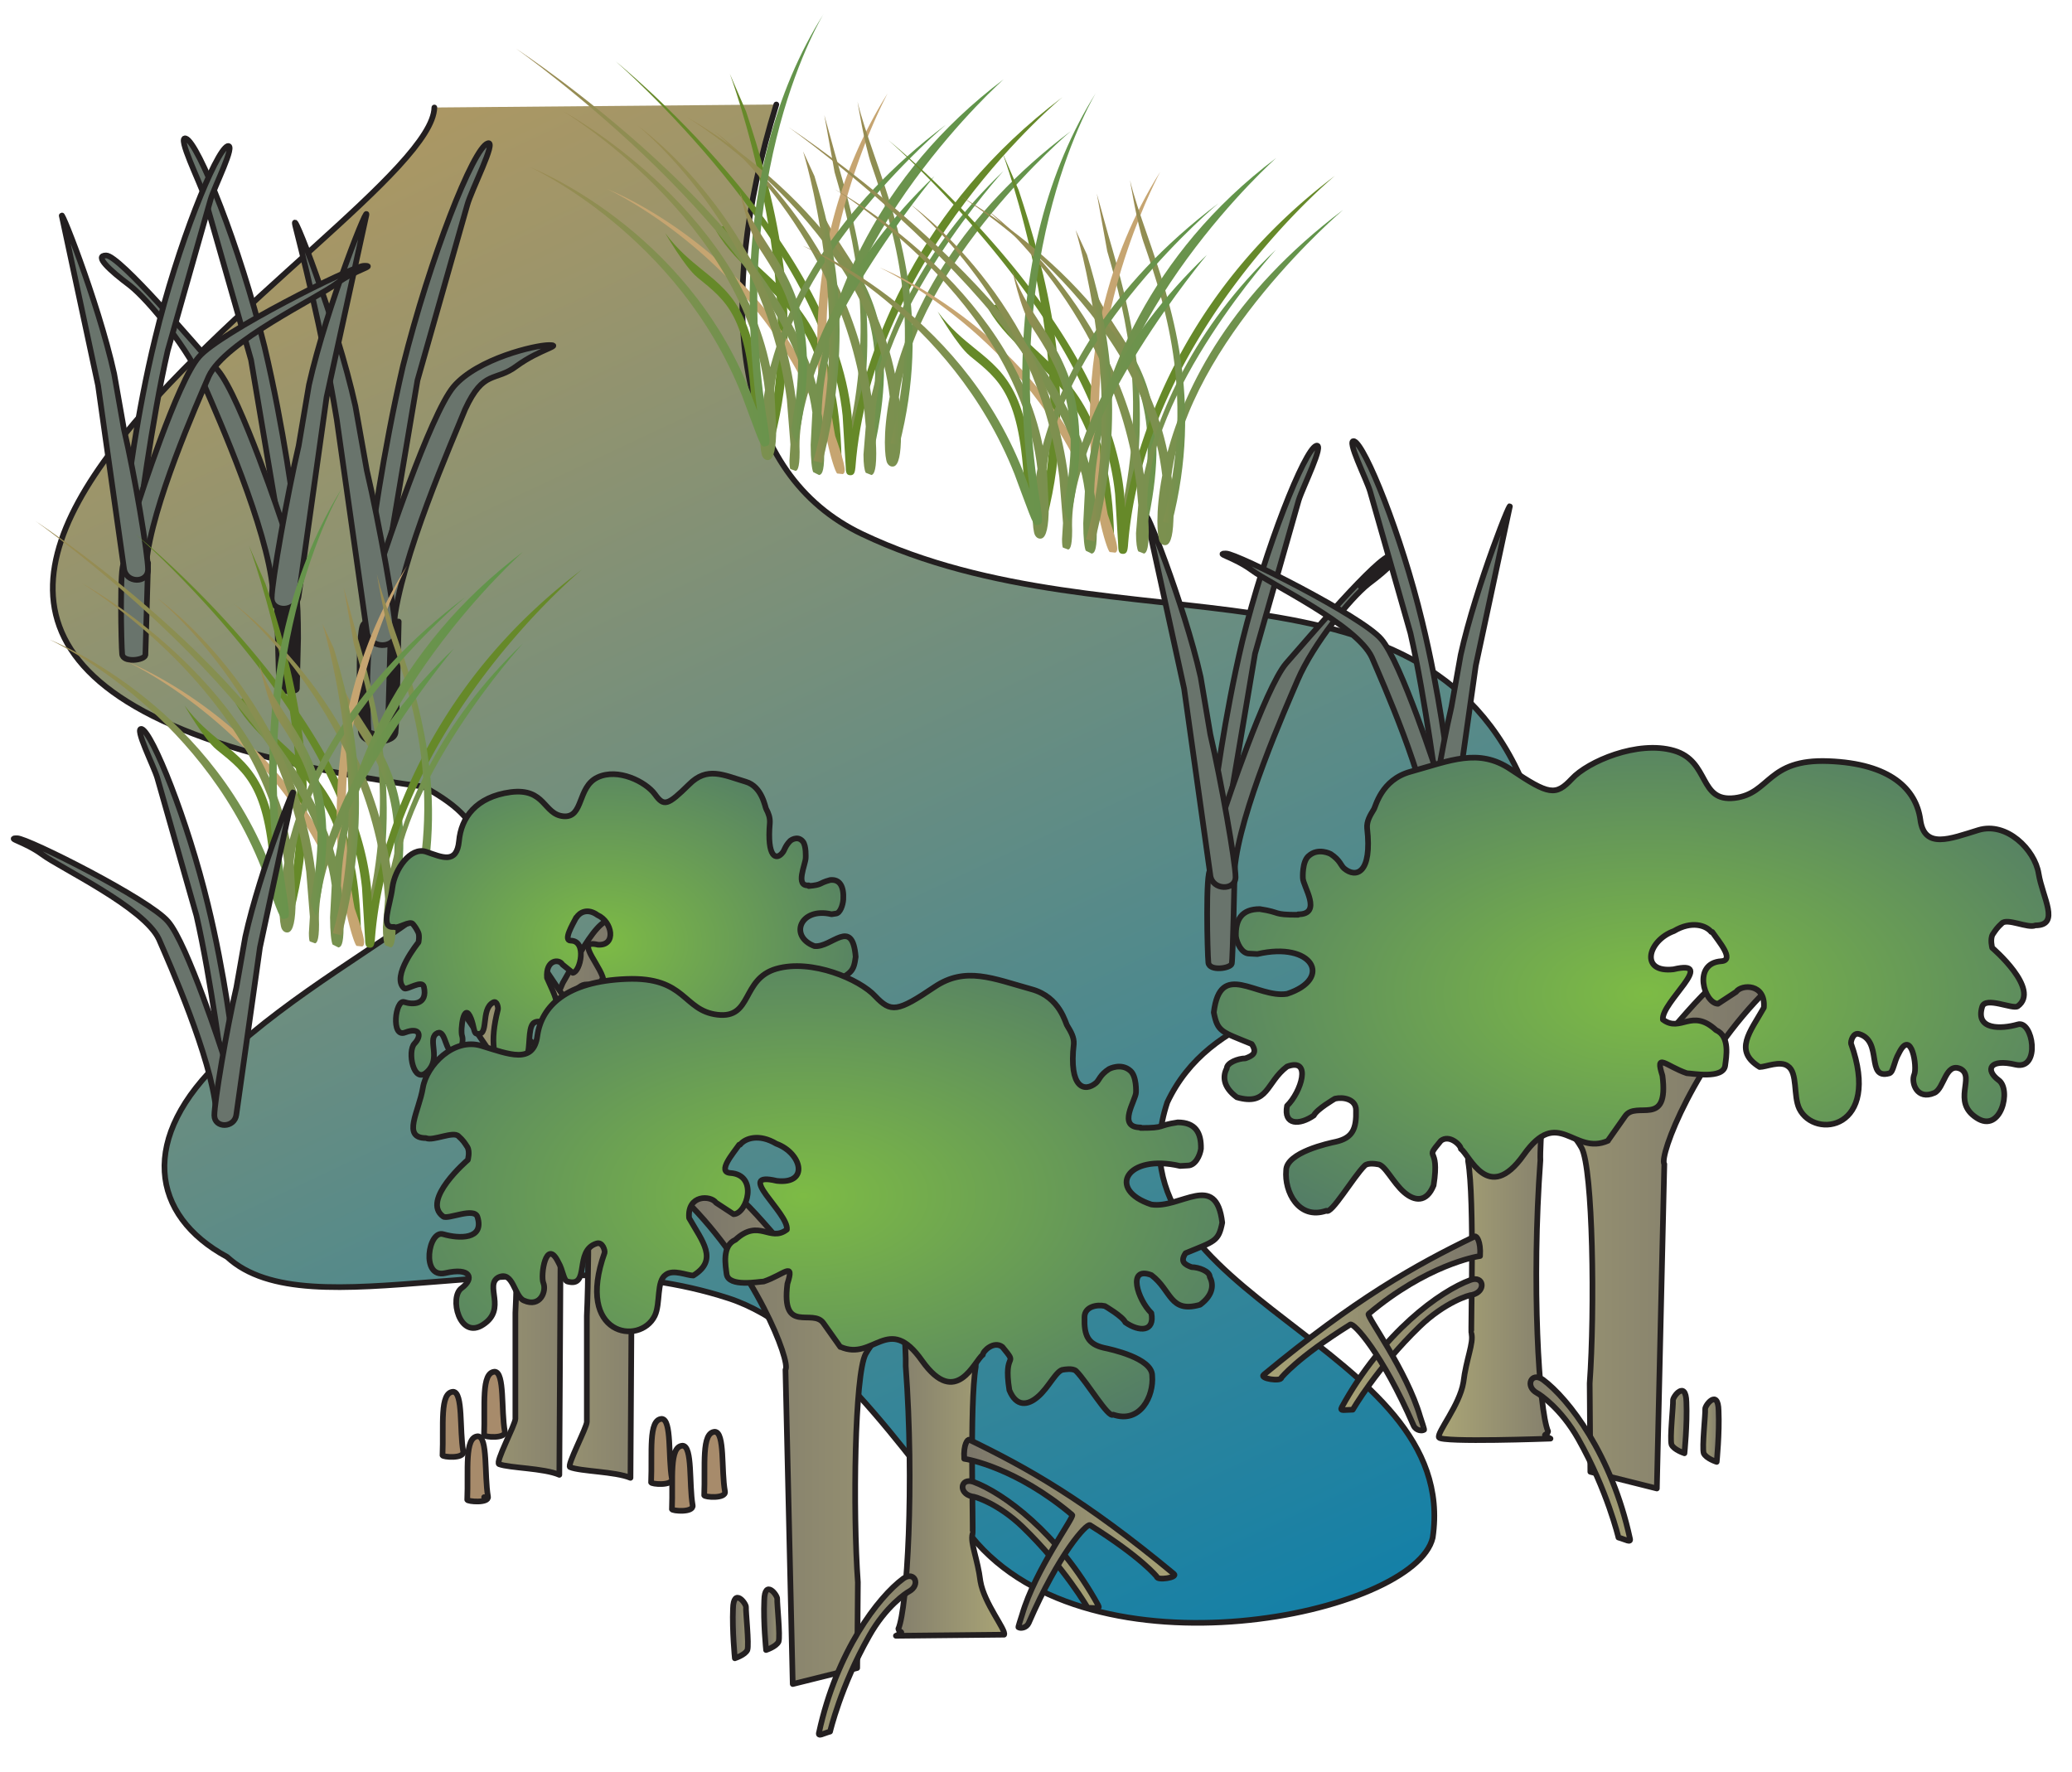 <svg xmlns="http://www.w3.org/2000/svg" xmlns:xlink="http://www.w3.org/1999/xlink" viewBox="0 0 76 65" fill="#fff" fill-rule="evenodd" stroke="#000" stroke-linecap="round" stroke-linejoin="round"><style><![CDATA[.B{fill-rule:nonzero}.C{fill:url(#L)}.D{fill:url(#J)}.E{fill:#69746c}.F{fill:#668929}.G{fill:url(#K)}.H{fill:#231f20}.I{fill:#c6a571}.J{fill:url(#M)}.K{stroke-linejoin:miter}.L{stroke-width:.208}]]></style><use xlink:href="#a" x=".5" y=".5"/><defs><linearGradient id="A" y2="-0.87%" x2="18.61%" y1="111.10%" x1="84.66%"><stop stop-color="#007db0" offset="0%"/><stop stop-color="#4e898d" offset="38.9%"/><stop stop-color="#9d956a" offset="80.7%"/><stop stop-color="#bc9a5c" offset="100%"/></linearGradient><linearGradient id="B" y2="50.00%" x2="1.65%" y1="50.00%" x1="114.99%"><stop stop-color="#7b766a" offset="0%"/><stop stop-color="#aaa576" offset="100%"/></linearGradient><linearGradient id="C" y2="50.00%" x2="-0.46%" y1="50.00%" x1="99.54%"><stop stop-color="#7b766a" offset="0%"/><stop stop-color="#aaa576" offset="100%"/></linearGradient><linearGradient id="D" y2="50.04%" x2="-18.69%" y1="50.04%" x1="103.07%"><stop stop-color="#7b766a" offset="0%"/><stop stop-color="#aaa576" offset="100%"/></linearGradient><linearGradient id="E" y2="49.99%" x2="-13.45%" y1="49.99%" x1="108.31%"><stop stop-color="#7b766a" offset="0%"/><stop stop-color="#aaa576" offset="100%"/></linearGradient><radialGradient id="F" cy="52%" cx="51%" r="75%" fx="51%" fy="52%"><stop stop-color="#7dbb45" offset="0%"/><stop stop-color="#496e6e" offset="100%"/></radialGradient><linearGradient id="G" y2="50.00%" x2="-1.05%" y1="50.00%" x1="104.09%"><stop stop-color="#7b766a" offset="0%"/><stop stop-color="#aaa576" offset="100%"/></linearGradient><linearGradient id="H" y2="60.64%" x2="122.64%" y1="38.75%" x1="-21.35%"><stop stop-color="#7b766a" offset="0%"/><stop stop-color="#aaa576" offset="100%"/></linearGradient><linearGradient id="I" y2="49.99%" x2="-2.28%" y1="49.99%" x1="100.29%"><stop stop-color="#7b766a" offset="0%"/><stop stop-color="#aaa576" offset="100%"/></linearGradient><linearGradient id="J" y2="50.00%" x2="100.00%" y1="50.00%" x1="-0.00%"><stop stop-color="#9d8b54" offset="0%"/><stop stop-color="#5d954a" offset="100%"/></linearGradient><linearGradient id="K" y2="50.02%" x2="99.90%" y1="50.02%" x1="0.03%"><stop stop-color="#9d8b54" offset="0%"/><stop stop-color="#5d954a" offset="100%"/></linearGradient><linearGradient id="L" y2="50.02%" x2="100.02%" y1="50.02%" x1="0.02%"><stop stop-color="#9d8b54" offset="0%"/><stop stop-color="#5d954a" offset="100%"/></linearGradient><linearGradient id="M" y2="50.00%" x2="99.99%" y1="50.00%" x1="-0.01%"><stop stop-color="#9d8b54" offset="0%"/><stop stop-color="#5d954a" offset="100%"/></linearGradient><linearGradient id="N" y2="49.99%" x2="100.01%" y1="49.99%" x1="-0.04%"><stop stop-color="#9d8b54" offset="0%"/><stop stop-color="#5d954a" offset="100%"/></linearGradient><linearGradient id="O" y2="49.99%" x2="100.02%" y1="49.99%" x1="0.02%"><stop stop-color="#9d8b54" offset="0%"/><stop stop-color="#5d954a" offset="100%"/></linearGradient><linearGradient id="P" y2="50.00%" x2="-3.66%" y1="50.00%" x1="96.34%"><stop stop-color="#7b766a" offset="0%"/><stop stop-color="#aaa576" offset="100%"/></linearGradient><linearGradient id="Q" y2="50.00%" x2="-4.24%" y1="50.00%" x1="95.75%"><stop stop-color="#7b766a" offset="0%"/><stop stop-color="#aaa576" offset="100%"/></linearGradient><radialGradient id="R" cy="50%" cx="47%" r="74%" fx="47%" fy="50%"><stop stop-color="#7dbb45" offset="0%"/><stop stop-color="#496e6e" offset="100%"/></radialGradient><linearGradient id="S" y2="49.99%" x2="101.26%" y1="49.99%" x1="-11.92%"><stop stop-color="#7b766a" offset="0%"/><stop stop-color="#aaa576" offset="100%"/></linearGradient><linearGradient id="T" y2="50.00%" x2="101.47%" y1="50.00%" x1="1.48%"><stop stop-color="#7b766a" offset="0%"/><stop stop-color="#aaa576" offset="100%"/></linearGradient><linearGradient id="U" y2="49.95%" x2="141.50%" y1="49.95%" x1="19.49%"><stop stop-color="#7b766a" offset="0%"/><stop stop-color="#aaa576" offset="100%"/></linearGradient><linearGradient id="V" y2="49.94%" x2="136.66%" y1="49.94%" x1="14.56%"><stop stop-color="#7b766a" offset="0%"/><stop stop-color="#aaa576" offset="100%"/></linearGradient><radialGradient id="W" cy="51%" cx="49%" r="75%" fx="49%" fy="51%"><stop stop-color="#7dbb45" offset="0%"/><stop stop-color="#496e6e" offset="100%"/></radialGradient><linearGradient id="X" y2="50.01%" x2="103.45%" y1="50.01%" x1="-1.67%"><stop stop-color="#7b766a" offset="0%"/><stop stop-color="#aaa576" offset="100%"/></linearGradient><linearGradient id="Y" y2="225.17%" x2="-18.73%" y1="-127.01%" x1="125.37%"><stop stop-color="#7b766a" offset="0%"/><stop stop-color="#aaa576" offset="100%"/></linearGradient><linearGradient id="Z" y2="50.00%" x2="103.82%" y1="50.00%" x1="1.23%"><stop stop-color="#7b766a" offset="0%"/><stop stop-color="#aaa576" offset="100%"/></linearGradient></defs><symbol id="a" overflow="visible"><g stroke="#231f20" class="B K L"><path d="M15.432 3.443c-.101 4.352-31.175 20.739-.397 24.91 5.594 3.012-2.144 5.106-7.345 9.962-3.121 2.914-2.666 5.77.139 7.287 3.02 2.786 11.121-.855 18.397 1.518 3.344 1.089 6.439 5.555 8.918 8.75 4.371 5.383 16.262 2.832 16.907.03 1.051-7.106-12.097-8.784-9.737-15.964 3.095-6.564 15.737-2.084 13.289-11.119-3.517-9.631-15.121-5.272-24.482-9.73-4.596-2.192-5.477-8.179-3.146-15.754" stroke-linecap="butt" fill="url(#A)"/><path d="M12.956 22.484c-.191 0-.117 3.492-.077 3.835.038.378.947.262.989.037.035-.191.111-3.909.111-3.909l-1.023.036z" class="E"/><path d="M13.974 22.304l-1.085.04-.057.053c-.248.279-.099 3.903-.096 3.938.024.221.23.362.552.372.256.009.675-.074.718-.327.038-.189.103-3.306.115-3.931l.003-.151-.15.009zm-.141.29l-.107 3.734c-.04.051-.348.135-.574.074-.083-.023-.128-.054-.133-.099-.023-.202-.046-1.118-.046-1.993l.073-1.686.787-.031z" class="H"/><g class="E"><path d="M13.106 19.485c0-.113.418-3.303 1.176-6.567.987-3.948 2.579-8.009 3.111-8.162.343-.116-.606 1.707-.758 2.277l-1.822 6.416-1.251 7.44-.456-1.404z"/><path d="M13.563 19.901s1.707-5.197 2.58-6.225c.874-1.023 3-1.519 3.491-1.519.533 0-.341.154-1.174.761-.798.607-1.216.114-1.899 1.594-.456 1.137-2.393 5.505-2.621 7.934-.073.607-.378-.608-.378-.608V19.9z"/><path d="M12.955 22.671l-1.102-7.779c-.533-3.266-1.367-6.491-1.519-7.1-.227-.949 1.519 3.491 2.202 6.605l.419 2.354c.455 1.935 1.063 5.352 1.063 5.961s-.986.606-1.063-.041z"/></g><path d="M10.363 21.312c.051.191.071.87.071 1.598l-.045 1.852c-.003.028-.033.051-.09.068-.202.064-.506-.013-.55-.068-.016-.121-.067-2.079-.097-3.449h.712z" class="H"/><g class="E"><path d="M10.302 18.36c0-.111-.38-3.111-1.101-6.148-.911-3.685-2.43-7.481-2.885-7.633-.343-.112.532 1.634.682 2.128l1.71 5.994 1.177 6.987.417-1.329z"/><path d="M9.884 18.776s-1.557-4.707-2.391-5.692c-.837-.95-3.608-4.215-4.099-4.215-.457 0 .111.532.872 1.102.72.57 2.164 2.352 2.77 3.758.457 1.062 2.277 5.163 2.47 7.403.075.568.379-.571.379-.571v-1.784z"/><path d="M10.454 21.359l1.025-7.289 1.442-6.605c.227-.874-1.442 3.267-2.088 6.15l-.379 2.24c-.418 1.784-.989 5.011-.989 5.581 0 .532.912.532.989-.076zm-6.408-1.172c-.163 0-.098 3.01-.066 3.306.033.326.821.229.853.032l.098-3.374-.884.034zm.13-2.59c0-.098.327-2.88 1.017-5.698.817-3.404 2.226-6.876 2.654-7.04.326-.099-.493 1.506-.624 1.964l-1.571 5.536c-.59 2.553-1.08 6.418-1.08 6.418l-.395-1.18z"/><path d="M4.571 17.956s1.439-4.485 2.228-5.368c.751-.884 5.63-3.34 6.056-3.34.459 0-.295.131-1.015.654-.687.525-4.095 2.127-4.683 3.404-.425.982-2.095 4.751-2.29 6.845-.034.493-.295-.524-.295-.524v-1.671z"/><path d="M4.046 20.347l-.949-6.712-1.31-6.123c-.231-.819 1.31 3.012 1.9 5.696l.359 2.033c.394 1.668.884 4.616.884 5.142 0 .521-.819.521-.884-.036zm39.849 11.076c-.181 0-.109 3.063-.073 3.387s.82.212.859.035.105-3.422.105-3.422h-.891zm.145-2.638c0-.107.352-2.922 1.029-5.772.856-3.456 2.283-7.02 2.709-7.164.321-.104-.498 1.533-.642 1.997l-1.602 5.63-1.107 6.554-.389-1.244z"/><path d="M44.427 29.176s1.462-4.417 2.247-5.344c.783-.891 3.383-3.955 3.848-3.955.427 0-.109.499-.82 1.033-.678.535-2.033 2.21-2.601 3.527-.427.999-2.138 4.848-2.316 6.949-.07.532-.358-.535-.358-.535v-1.675z"/></g><path d="M50.469 20.052c-.081.105-.283.319-.852.745-.059.046-.148.145-.217.21.483-.506.888-.883 1.069-.955z" class="H"/><path d="M43.894 31.603l-.961-6.843-1.355-6.201c-.216-.82 1.355 3.066 1.961 5.774l.355 2.101c.391 1.677.926 4.704.926 5.239 0 .495-.856.495-.927-.07zm8.844-1.536c.155 0 .092 2.829.061 3.105-.03.308-.767.216-.799.03l-.09-3.166.828.031z" class="E"/><path d="M51.769 30.04l.089 3.162c.04.248.396.318.612.313.277-.01.451-.132.47-.326.004-.026.134-2.967-.085-3.208l-.038-.046-.074-.009-.98-.038.005.153zm.364 3.093l-.075-2.949.584.023c.04.175.054.722.054 1.314l-.038 1.635c-.002.028-.039.045-.069.054-.167.055-.419-.011-.457-.054.002 0 .002-.009.002-.023z" class="H"/><g class="E"><path d="M52.617 27.639c0-.09-.309-2.704-.954-5.348-.768-3.197-2.093-6.455-2.492-6.608-.307-.094.46 1.412.584 1.843l1.479 5.195c.55 2.399 1.012 6.027 1.012 6.027l.37-1.109z"/><path d="M52.247 27.977s-1.352-4.21-2.089-5.041c-.707-.829-5.287-3.134-5.685-3.134-.434 0 .273.121.948.616.645.489 3.843 1.996 4.399 3.194.396.922 1.965 4.459 2.152 6.424.028.462.275-.491.275-.491v-1.569z"/><path d="M52.738 30.219l.892-6.301 1.23-5.747c.218-.769-1.23 2.829-1.783 5.351l-.339 1.905c-.368 1.566-.827 4.334-.827 4.825s.767.491.828-.033z"/></g><path d="M56.282 51.996c-.018.176-.296.079.089.271 0 0-3.987.148-4.091-.042-.086-.176.756-1.176.896-2.019.103-.861.384-1.441.296-1.793-.033-.051.124-4.896-.122-6.32l-.141-8.075s.652-1.247 2.424-.616c1.105.388.316 7.478.367 8.658-.332 4.513-.052 9.163.281 9.937z" fill="url(#B)"/><path d="M60.273 54.096l-2.44-.611-.024-3.246c.192-2.671.122-7.868-.298-8.64-.897-1.597-4.707-4.123-5.583-6.514.245-.598.824-.649 1.157-.419.879.631 5.074 5.371 6.234 5.264.299-.189.388-1.087 1.299-2.438 1.354-1.529 2.843-3.53 3.739-1.738-2.668 2.615-4.02 6.162-3.811 6.444l-.274 11.897z" fill="url(#C)"/><path d="M61.285 52.805s.107-1.054.072-1.877c-.02-.827-.51-.194-.493-.055s-.123 1.405-.052 1.615c.087.192.473.316.473.316z" fill="url(#D)"/><path d="M62.468 53.121s.106-1.052.069-1.879c-.016-.823-.51-.192-.492-.052s-.122 1.406-.053 1.615c.087.193.474.316.474.316z" fill="url(#E)"/><path d="M58.477 41.339l.631-.897c.404-.594 1.618.458 1.369-1.489-.28-.878.125-.351.897-.087.174 0 1.338.227 1.404-.283.036-.298.192-1.068-.336-1.3-.894-.823-1.297.107-1.948-.386-.069-.633 2.02-2.228.388-1.843-1.246.141-.95-1.053.017-1.404.649-.388 1.178-.209 1.37.034h.035c.227.334.842 1.036.333 1.072-1.071.07-.631 1.545-.123 1.562l.667-.437c.192-.282 1.089-.317 1.016.58-.507.896-1.121 1.581-.155 2.176.228 0 .756-.245 1.036-.033.368.244.192 1.087.42 1.562.563 1.141 3.022.753 1.897-2.388-.016-.069.068-.42.298-.351.878.262.231 1.687 1.108 1.441.156-.054.156-.405.35-.74.455-.929.685.51.561.79-.123.3.106.948.739.668.366-.158.404-1.14.966-.877.541.298-.336 1.194.579 1.79.895.599 1.3-1.052.806-1.385-.491-.371-.332-.794.633-.563.93.208.631-1.652.072-1.475-.601.173-1.566.209-1.301-.651.122-.386 1.121.106 1.301-.016.858-.615-.934-2.144-.934-2.144s-.085-.315.017-.491c.107-.157.159-.246.335-.405.191-.209.965.195 1.229.073.931 0 .263-1.019.122-1.899s-1.177-1.913-2.211-1.596-1.986.718-2.129-.388c-.156-1.107-1.085-2.053-3.368-2.141-2.265-.089-2.124 1.191-3.443 1.352-1.332.158-.895-1.352-2.228-1.738s-3.158.403-3.741 1.034c-.596.633-.839.596-2.247-.35-1.178-.791-2.211-.316-3.669.088-1.091.296-1.282 1.298-1.352 1.387-.141.228-.264.44-.243.686.191 1.666-.407 1.843-.846 1.474-.121-.106-.141-.298-.491-.528 0 0-.457-.245-.808.073-.246.209-.212.808-.212.808 0 .298.738 1.333-.176 1.333v.017c-.965 0-.594-.087-1.404-.21-.669 0-.894.387-.876 1 .036.245.208.633.491.633l.299.016c2.017-.472 2.791.899 1.087 1.46-1.107.176-2.457-1.266-2.688.683.142.721.282.703 1.391 1.159.209.318.051.423-.232.525-.264 0-.683.161-.683.369-.143.266-.159.669.37 1.058 1.158.333 1.068-.547 1.841-1.127.93-.351.51.949 0 1.44-.139.718.458.718.983.353.107-.229.774-.615.774-.615.3-.071.773.015.773.421.019.684-.122 1.018-.738 1.159-.246.051-1.825.387-1.825 1.054-.07.772.455 1.827 1.475 1.476.176.155.983-1.233 1.405-1.652.123-.125.474-.052.474-.052.264 0 .564.683.983 1.036.369.315.809.384 1.072-.263.245-1.548-.388-.846.265-1.634.313-.244.735.159.735.299.315.21 1.001 2.052 2.299.226 1.286-1.825 1.832.034 3.097-.526z" fill="url(#F)"/><path d="M53.438 46.448c-1.107.404-3.214 1.913-4.724 4.67-.085.158.123.088.405.088 0 0 .877-1.528 2.457-3.055.912-.879 1.811-1.159 1.931-1.159.509-.124.425-.72-.069-.545z" fill="url(#G)"/><path d="M56.089 50.1c.948.703 2.529 2.758 3.196 5.83.051.176-.16.036-.421-.035 0 0-.404-1.72-1.474-3.617-.634-1.121-1.406-1.63-1.512-1.684-.455-.244-.21-.791.211-.493z" fill="url(#H)"/><path d="M53.595 44.85c-2.213 1.071-4.372 2.285-7.741 5.073-.178.141.646.265.646.108 0 0 .563-.721 2.53-1.95.123-.072 1.156 1.035 2.32 3.706.085.191.313.209.385.156.017 0-.107-.368-.142-.474-.491-1.701-1.984-3.704-1.895-3.775 2.124-1.79 3.951-2.108 4.09-2.124.036-.558-.138-.751-.192-.719z" fill="url(#I)"/></g><g stroke="none"><path d="M30.112 5.816c.741 2.531 1.488 5.507.424 10.011-.039.16.195.571.195.571 1.261-4.867.198-8.505-.577-11.162l-.419-1.517.377 2.097z" class="B D"/><path d="M25.752 7.942c.411.716.951 1.216 1.523 1.745 1.313 1.214 2.668 2.467 2.764 6.609l.328-.007c-.099-4.281-1.571-5.642-2.869-6.843-.554-.511-1.075-.994-1.462-1.667l-.283.164z" class="B F"/><path d="M30.177 8.831c.976 1.498 1.983 3.047 1.058 7.086l.319.073c.956-4.174-.136-5.855-1.101-7.338-.41-.631-.798-1.229-1.008-1.975 0 0 .308 1.501.732 2.153z" class="B G"/><g class="F"><path d="M27.587 15.517l.317.083c1.204-4.649-.091-9.148-1.038-12.01l-.597-1.384c0-.001 2.834 7.604 1.319 13.311zm-2.521-5.853c1.108.897 1.85 1.433 2.013 4.906l.395.94c-.099-4.401-1.027-5.152-2.203-6.102-.445-.361-.906-.734-1.374-1.36.002-.001.729 1.257 1.171 1.615z" class="B"/><path d="M30.408 14.754c0 .002.111 1.838.111 1.838.007.216.012.333.167.339s.172-.128.19-.282c.583-7.802 7.595-13.586 7.595-13.586-5.355 4.033-7.121 9.19-7.704 12.179l-.032-.519c-.647-6.472-8.566-12.904-8.646-12.968 0 0 7.684 6.666 8.319 12.998z" class="B"/></g><path d="M29.477 12.107a18.35 18.35 0 0 0 .112 2.008c-2.51-5.603-7.759-7.659-7.814-7.68 0 0 5.432 2.469 7.767 8.381l.281.777c.156.747.32 1.213.383 1.274l.209.022c.033-.021.068-.044.068-.146 0-.151-.08-.491-.349-1.256a17.51 17.51 0 0 1-.305-3.32c-.197-4.762 2.231-9.246 2.231-9.246-2.034 3.234-2.584 6.582-2.584 9.187z" class="B I"/><path d="M32.134 14.053c-.13.681-.178 1.255-.178 1.673 0 .399.041.661.082.748.066.13.17.153.247.132.175-.048.263-.436.263-1.155l-.062-1.287-.016-.092c.625-4.936 6.299-9.756 6.299-9.756-4.102 3.087-5.79 6.471-6.442 8.892-1.197-5.907-7.557-9.369-7.623-9.404.002 0 6.711 4.024 7.43 10.25z" class="B C"/><path d="M31.459 5.528c.871 2.513 1.868 5.74.705 10.227l.317.082c1.186-4.582-.023-8.079-.908-10.63-.256-.746-.48-1.389-.62-1.98 0 .001.256 1.579.506 2.301z" class="B J"/><path d="M31.186 14.356l.07.786-.084 1.032c0 .353.035.585.085.667l.21.082c.052-.019.173-.059.173-.788 0-.239-.02-.59-.055-1.003-.03-4.121 4.717-9.355 4.717-9.355-3.045 2.901-4.338 6.047-4.84 8.252-.94-6.269-5.699-9.671-5.749-9.705 0 0 4.66 3.726 5.473 10.032z" class="B D"/><path d="M27.559 13.816c-.13.679-.179 1.254-.179 1.672 0 .401.04.66.084.749.064.13.169.152.244.131.174-.048.263-.435.263-1.154l-.063-1.289c-.003-.031-.011-.059-.015-.09.486-4.891 6.3-9.758 6.3-9.758-4.101 3.088-5.79 6.474-6.442 8.892-1.196-5.907-7.556-9.369-7.623-9.405.002 0 6.714 4.024 7.433 10.252z" class="B C"/><path d="M27 10.564c0 1.274.102 2.617.273 4.003l-.248-.67c-2.392-6.052-8.018-8.24-8.074-8.262 0 0 5.432 2.469 7.767 8.38-.001-.002.282.761.282.761.422 1.134.422 1.134.595 1.089.166-.041.156-.107.067-.752C26.117 5.815 29.716 0 29.716 0c-1.81 2.876-2.719 6.415-2.719 10.563z" class="B D"/><path d="M29.296 14.64l-.061 1.173c0 .553.046.908.094 1.004l.216.107c.078-.022.186-.052.186-.766 0-.306-.019-.738-.07-1.35-.005-.048-.021-.096-.026-.144.19-6.49 6.68-12.256 6.68-12.256-4.745 3.574-6.38 8.162-6.88 11.196-1.642-6.09-10.607-12.059-11.012-12.325.002 0 10.052 7.092 10.876 13.362z" class="B C"/><path d="M29.338 16.399l.318.082c1.249-4.819.401-8.237-.282-10.522l-.418-.907s1.879 6.008.382 11.347z" class="B G"/><path d="M28.36 14.135l.133 1.666-.035.586c0 .177.013.283.03.313l.197.072c.045-.014.145-.049.145-.695l-.005-.212c-.011-3.988 4.947-9.901 4.947-9.901-3.295 3.138-4.575 6.417-5.049 8.52l-.04-.388c-.831-6.456-5.748-9.958-5.797-9.992.002 0 4.662 3.727 5.473 10.031z" class="B C"/><g class="J"><path d="M27.352 8.608c.934 1.436 1.896 2.917 1.164 6.59-.033.161.213.571.213.571.956-4.175-.136-5.854-1.101-7.338-.41-.632-.798-1.228-1.007-1.976 0 0 .308 1.502.732 2.154z" class="B"/><path d="M40.108 8.699c.739 2.53 1.486 5.507.423 10.01-.038.161.196.571.196.571 1.261-4.866.198-8.505-.577-11.163l-.42-1.516.38 2.099z" class="B"/></g><path d="M35.749 10.826c.411.716.951 1.216 1.523 1.744 1.312 1.213 2.669 2.467 2.765 6.609l.327-.006c-.097-4.281-1.569-5.642-2.869-6.843-.552-.511-1.075-.994-1.462-1.667l-.281.164z" class="B F"/><path d="M40.173 11.714c.976 1.498 1.983 3.047 1.058 7.085l.318.074c.958-4.175-.136-5.856-1.101-7.338-.409-.631-.797-1.227-1.007-1.974 0-.002.31 1.499.732 2.152z" class="B G"/><g class="F"><path d="M37.583 18.398l.318.083c1.204-4.648-.092-9.147-1.038-12.01l-.599-1.383c0 .001 2.834 7.606 1.319 13.311zm-2.519-5.852c1.108.896 1.85 1.433 2.013 4.906l.394.939c-.099-4.401-1.027-5.151-2.202-6.101-.445-.361-.906-.734-1.375-1.36.002 0 .73 1.258 1.172 1.615z" class="B"/><path d="M40.403 17.636a5710.92 5710.92 0 0 0 .111 1.84c.008.216.013.333.168.339s.172-.128.19-.283c.582-7.802 7.595-13.586 7.595-13.586-5.356 4.034-7.121 9.191-7.705 12.179l-.031-.518c-.648-6.472-8.566-12.904-8.647-12.969 0 .001 7.684 6.668 8.319 12.999z" class="B"/></g><path d="M39.473 14.989c.001.671.038 1.341.112 2.008-2.51-5.604-7.76-7.66-7.815-7.68 0 0 5.433 2.468 7.768 8.38l.28.776c.157.748.321 1.213.383 1.275l.211.023c.031-.021.067-.044.067-.146 0-.152-.081-.492-.349-1.256-.157-.8-.307-1.946-.307-3.32-.197-4.761 2.232-9.246 2.232-9.246-2.034 3.234-2.582 6.582-2.582 9.188z" class="B I"/><g class="C"><path d="M42.131 16.937c-.13.68-.178 1.255-.178 1.672 0 .4.04.662.082.749.065.129.169.153.247.131.174-.048.262-.436.262-1.155l-.063-1.288c-.002-.031-.012-.062-.015-.092.625-4.936 6.298-9.756 6.298-9.756-4.099 3.087-5.789 6.471-6.44 8.891-1.196-5.906-7.556-9.369-7.623-9.405 0-.001 6.711 4.025 7.43 10.251z" class="B"/><path d="M41.454 8.41c.872 2.513 1.869 5.74.705 10.227l.317.083c1.188-4.583-.022-8.079-.906-10.63-.258-.745-.481-1.389-.622-1.98-.002 0 .256 1.58.505 2.301z" class="B"/></g><path d="M41.183 17.239l.068.786-.083 1.031c0 .353.036.585.085.668l.209.081c.051-.018.173-.059.173-.787 0-.239-.021-.592-.055-1.004-.03-4.12 4.717-9.354 4.717-9.354-3.045 2.9-4.339 6.046-4.84 8.251-.94-6.267-5.699-9.671-5.75-9.705-.003.003 4.659 3.728 5.473 10.034z" class="B D"/><path d="M37.554 16.697c-.129.681-.179 1.255-.179 1.672 0 .401.041.661.083.749.065.13.171.153.246.132.174-.048.263-.435.263-1.154l-.063-1.289c-.003-.031-.012-.059-.015-.09.485-4.892 6.299-9.758 6.299-9.758-4.101 3.088-5.789 6.473-6.442 8.89-1.197-5.906-7.556-9.369-7.623-9.404 0 .001 6.713 4.027 7.431 10.253z" class="B C"/><g class="D"><path d="M36.995 13.445c0 1.275.103 2.617.274 4.005l-.248-.67c-2.391-6.053-8.018-8.24-8.074-8.262 0 0 5.432 2.469 7.768 8.38-.003-.002.282.761.282.761.422 1.133.422 1.133.594 1.089.166-.041.156-.107.068-.752-1.543-9.297 2.054-15.114 2.054-15.114-1.807 2.876-2.717 6.415-2.717 10.561z" class="B"/><path d="M39.293 17.523l-.06 1.172c0 .553.046.909.093 1.004l.217.108c.078-.022.186-.051.186-.765 0-.306-.02-.739-.071-1.351-.005-.047-.021-.095-.025-.143.188-6.491 6.68-12.256 6.68-12.256-4.745 3.574-6.381 8.162-6.88 11.195-1.642-6.09-10.607-12.059-11.012-12.325-.002-.001 10.049 7.092 10.873 13.362z" class="B"/></g><path d="M39.335 19.281l.317.083c1.25-4.819.401-8.239-.282-10.522l-.417-.907c0 .001 1.877 6.009.382 11.347z" class="B G"/><path d="M38.357 17.018l.134 1.667-.036.586c0 .176.013.283.031.313l.197.073c.045-.015.143-.049.143-.695l-.004-.212c-.011-3.988 4.946-9.901 4.946-9.901-3.292 3.137-4.572 6.416-5.046 8.518l-.04-.388c-.831-6.457-5.748-9.958-5.797-9.992.002-.001 4.66 3.725 5.473 10.029z" class="B J"/><path d="M37.348 11.493c.935 1.434 1.897 2.916 1.164 6.589-.032.161.212.571.212.571.958-4.175-.136-5.855-1.099-7.338-.41-.631-.798-1.228-1.009-1.976-.002 0 .307 1.502.73 2.155z" class="B C"/><path d="M12.483 23.144c.739 2.53 1.486 5.507.423 10.01-.038.161.196.571.196.571 1.26-4.866.199-8.505-.577-11.162l-.42-1.516.378 2.097z" fill="url(#N)" class="B"/><path d="M8.124 25.271c.412.716.952 1.216 1.524 1.744 1.312 1.214 2.669 2.468 2.765 6.61l.326-.007c-.097-4.281-1.569-5.642-2.868-6.843-.553-.511-1.076-.993-1.463-1.668l-.284.165z" class="B F"/><path d="M12.548 26.16c.976 1.497 1.984 3.048 1.058 7.086l.318.073c.957-4.175-.136-5.855-1.101-7.338-.41-.632-.797-1.229-1.007-1.975 0-.002.309 1.5.732 2.153z" class="B D"/><g class="F"><path d="M9.958 32.844l.318.083c1.204-4.648-.092-9.148-1.038-12.01l-.598-1.384c0 0 2.834 7.605 1.319 13.311zm-2.52-5.853c1.109.896 1.851 1.433 2.013 4.907l.394.94c-.099-4.401-1.026-5.152-2.202-6.102-.445-.36-.906-.733-1.375-1.36 0 0 .73 1.258 1.17 1.615z" class="B"/><path d="M12.779 32.082a7856.35 7856.35 0 0 0 .111 1.839c.009.216.013.333.169.34s.172-.129.19-.282c.583-7.802 7.594-13.586 7.594-13.586-5.356 4.033-7.12 9.19-7.704 12.18l-.031-.519c-.648-6.473-8.566-12.904-8.647-12.969 0-.002 7.685 6.665 8.319 12.997z" class="B"/></g><path d="M11.849 29.435a18.35 18.35 0 0 0 .112 2.008C9.45 25.84 4.2 23.784 4.146 23.763c0 0 5.432 2.468 7.768 8.381l.28.776c.157.747.321 1.212.383 1.274l.211.022c.032-.02.067-.043.067-.145 0-.152-.08-.491-.348-1.256a17.46 17.46 0 0 1-.307-3.32c-.197-4.762 2.233-9.247 2.233-9.247-2.033 3.235-2.583 6.584-2.583 9.19z" class="B I"/><path d="M13.83 22.855c.871 2.513 1.868 5.741.704 10.227l.317.082c1.188-4.582-.021-8.078-.906-10.63-.258-.746-.481-1.389-.622-1.98 0 0 .256 1.579.507 2.301z" class="B G"/><g class="C"><path d="M13.558 31.685l.068.787-.082 1.032c0 .353.035.586.085.667l.209.083c.051-.019.174-.059.174-.788 0-.239-.021-.592-.055-1.004-.03-4.12 4.717-9.354 4.717-9.354-3.047 2.9-4.339 6.047-4.841 8.251-.94-6.267-5.699-9.671-5.749-9.705-.001 0 4.659 3.727 5.473 10.033z" class="B"/><path d="M9.93 31.143c-.129.68-.179 1.255-.179 1.672 0 .401.041.661.083.749.064.129.171.153.246.132.174-.048.262-.435.262-1.155l-.062-1.289c-.003-.03-.011-.059-.015-.09.485-4.89 6.299-9.758 6.299-9.758-4.101 3.088-5.789 6.474-6.441 8.892-1.197-5.907-7.557-9.369-7.624-9.405 0 .002 6.712 4.025 7.431 10.253z" class="B"/></g><path d="M9.371 27.89c0 1.275.103 2.618.274 4.005l-.248-.67c-2.391-6.053-8.018-8.241-8.074-8.262 0 0 5.432 2.469 7.768 8.38l.282.762c.421 1.132.421 1.132.594 1.089.166-.041.157-.108.068-.752-1.543-9.295 2.055-15.111 2.055-15.111-1.808 2.876-2.719 6.415-2.719 10.561z" fill="url(#O)" class="B"/><path d="M11.668 31.968l-.061 1.173c0 .553.046.909.092 1.004l.217.108c.078-.023.186-.052.186-.765 0-.307-.019-.74-.071-1.351-.005-.048-.02-.096-.025-.144.188-6.49 6.68-12.256 6.68-12.256-4.745 3.573-6.381 8.161-6.881 11.195-1.642-6.09-10.606-12.06-11.012-12.326 0 0 10.051 7.093 10.875 13.362z" class="B C"/><path d="M11.71 33.727l.317.083c1.25-4.819.401-8.238-.282-10.522l-.417-.908s1.877 6.009.382 11.347z" class="B G"/><path d="M10.732 31.463l.134 1.665-.036.587c0 .177.013.283.031.313l.197.073c.045-.015.144-.049.144-.695l-.005-.212c-.011-3.987 4.946-9.901 4.946-9.901-3.292 3.136-4.572 6.416-5.046 8.518l-.04-.388c-.831-6.457-5.748-9.958-5.798-9.992 0 .002 4.66 3.727 5.472 10.033z" fill="url(#N)" class="B"/><path d="M9.725 25.937c.934 1.435 1.896 2.917 1.163 6.589-.032.16.213.57.213.57.957-4.175-.137-5.854-1.101-7.338-.409-.632-.797-1.227-1.008-1.975 0 .002.308 1.503.733 2.154z" class="B D"/></g><g stroke="#231f20" class="K L"><g class="E"><path d="M8.051 37.869c0-.09-.3-2.631-.928-5.202-.749-3.108-2.032-6.278-2.422-6.428-.299-.087.449 1.377.57 1.797l1.435 5.049c.537 2.333.985 5.86.985 5.86l.361-1.075z" class="B"/><path d="M7.69 38.195s-1.317-4.095-2.032-4.9c-.688-.809-5.139-3.049-5.529-3.049-.419 0 .27.119.926.599.629.476 3.737 1.94 4.275 3.106.391.899 1.913 4.335 2.093 6.246.03.451.269-.477.269-.477v-1.524z" class="B"/><path d="M8.169 40.379l.865-6.126 1.198-5.591c.208-.747-1.198 2.752-1.735 5.202l-.327 1.855c-.359 1.523-.807 4.213-.807 4.692s.746.476.807-.033z" class="B"/></g><path d="M20.016 53.595c-.562-.247-1.829-.247-2.211-.392-.151-.061.599-1.452.599-1.663v-3.884c.125-2.533.075-7.466-.183-8.205-.552-1.512-2.904-3.91-3.444-6.174.151-.578.518-.615.715-.407.553.594 3.123 5.094 3.838 4.995.182-.184.245-1.034.812-2.312.835-1.44 1.758-3.346 2.31-1.647-1.646 2.483-2.482 5.841-2.361 6.1l-.075 13.59z" fill="url(#P)" class="B"/><path d="M22.625 53.706c-.553-.234-1.833-.234-2.215-.393-.134-.049.615-1.451.615-1.66v-3.886c.111-2.534.064-7.465-.193-8.204-.544-1.512-2.904-3.91-3.447-6.173.162-.58.517-.616.715-.409.551.604 3.136 5.093 3.848 4.995.186-.184.247-1.033.798-2.311.838-1.442 1.76-3.345 2.312-1.649-1.646 2.483-2.484 5.856-2.348 6.099l-.084 13.59z" fill="url(#Q)" class="B"/><path d="M22.77 38.838l-.354-.652c-.222-.432-.899.43-.775-1.07.158-.689-.063-.27-.49-.038-.102.012-.753.235-.79-.147-.024-.234-.112-.799.186-1.011.502-.676.724.025 1.094-.38.035-.493-1.131-1.61-.209-1.389.688.048.528-.849-.013-1.085-.37-.27-.663-.097-.775.088h-.01c-.139.269-.483.848-.2.848.604 0 .357 1.144.076 1.181l-.383-.308c-.112-.208-.616-.186-.564.492.279.652.627 1.157.087 1.661-.127.011-.424-.146-.594.011-.195.21-.096.851-.233 1.232-.307.884-1.698.698-1.059-1.747.016-.063-.035-.331-.17-.258-.492.248-.123 1.291-.628 1.142-.085-.023-.085-.28-.186-.54-.268-.689-.405.429-.331.629.073.221-.06.736-.419.552-.206-.111-.221-.861-.539-.626-.306.245.195.897-.321 1.388-.502.493-.739-.751-.468-1.032.282-.296.197-.615-.343-.408-.53.211-.357-1.216-.037-1.118.33.109.87.099.726-.554-.064-.282-.628.134-.726.05-.493-.432.527-1.685.527-1.685s.05-.246-.011-.368-.098-.186-.187-.296c-.109-.16-.553.184-.701.098-.517.063-.146-.75-.059-1.438.085-.677.664-1.513 1.242-1.317s1.118.468 1.203-.391c.076-.853.616-1.625 1.897-1.797 1.277-.16 1.192.822 1.941.886.739.059.493-1.072 1.242-1.427s1.768.16 2.103.615c.333.467.467.418 1.256-.356.664-.667 1.253-.346 2.078-.099.602.173.711.935.749.997.086.16.147.319.135.515-.111 1.268.234 1.391.47 1.083.073-.086.085-.233.279-.429 0 0 .259-.211.458.022.134.149.108.603.108.603 0 .234-.405 1.057.112 1.009v.026c.529-.049.335-.099.787-.221.367-.038.505.256.48.712-.013.199-.112.506-.273.519l-.158.024c-1.142-.273-1.573.81-.628 1.168.628.073 1.391-1.081 1.514.394-.076.553-.148.553-.775.958-.12.247-.037.32.121.393.146-.012.384.087.384.247.084.184.098.504-.212.81-.639.321-.59-.356-1.019-.775-.528-.221-.296.752-.015 1.118.086.53-.258.556-.552.311-.063-.173-.432-.444-.432-.444-.161-.036-.431.062-.431.358-.011.528.076.772.405.861.15.023 1.036.209 1.036.711.035.59-.259 1.427-.839 1.208-.096.121-.55-.9-.784-1.208-.061-.085-.258-.025-.258-.025-.162.014-.32.554-.554.838-.209.258-.469.332-.604-.147-.134-1.168.209-.666-.146-1.243-.186-.172-.42.16-.42.272-.172.171-.568 1.61-1.291.268-.71-1.338-1.031.124-1.733-.268z" fill="url(#R)" class="B"/><path d="M16.638 54.509c0 .069.808.14.761-.113-.138-.809 0-2.193-.37-2.215-.506.023-.344 1.271-.391 2.329z" fill="#a78b6b" class="B"/><path d="M17.258 54.414v.003-.003z" class="B H"/><path d="M23.381 53.872c0 .069.808.138.763-.138-.14-.785 0-2.169-.37-2.191-.504.024-.344 1.245-.392 2.329zm-6.126-1.731c0 .071.808.141.761-.136-.14-.786 0-2.167-.369-2.192-.509.026-.347 1.247-.392 2.328zm-1.525.737c0 .068.808.138.761-.14-.139-.782 0-2.167-.368-2.19-.507.024-.346 1.247-.392 2.331zm8.415 1.977c0 .068.807.138.761-.141-.136-.782 0-2.166-.366-2.188-.509.021-.349 1.244-.394 2.328zm1.186-.509c0 .07.808.137.76-.139-.141-.785 0-2.168-.369-2.191-.505.024-.347 1.244-.392 2.331z" fill="#a78b6b" class="B"/><path d="M32.452 59.236c.013.17.287.076-.09.263l3.969-.041c.082-.169-.732-1.14-.87-1.957-.102-.833-.378-1.395-.289-1.737.037-.051-.117-4.746.117-6.125l.137-7.827s-.628-1.208-2.348-.596c-1.072.375-.308 7.251-.357 8.391.323 4.374.051 8.882-.268 9.632z" fill="url(#S)" class="B"/><path d="M28.578 61.269l2.364-.588.024-3.146c-.186-2.589-.12-7.626.287-8.375.871-1.548 4.564-3.999 5.412-6.312-.235-.58-.799-.629-1.123-.41-.852.613-4.916 5.209-6.041 5.108-.287-.187-.373-1.058-1.259-2.365-1.312-1.48-2.756-3.421-3.626-1.686 2.589 2.536 3.9 5.973 3.695 6.245l.266 11.528z" fill="url(#T)" class="B"/><path d="M27.6 60.02s-.105-1.021-.068-1.822c.016-.799.49-.186.476-.05s.118 1.361.05 1.566c-.087.186-.46.307-.46.307z" fill="url(#U)" class="B"/><path d="M26.454 60.324s-.101-1.017-.068-1.817c.018-.802.493-.188.477-.053s.119 1.362.05 1.567c-.087.184-.459.302-.459.302z" fill="url(#V)" class="B"/><path d="M30.322 48.906l-.614-.868c-.39-.577-1.563.441-1.327-1.449.273-.849-.119-.336-.869-.084-.169 0-1.291.221-1.36-.272-.035-.291-.186-1.038.323-1.259.869-.8 1.26.103 1.888-.375.068-.612-1.956-2.162-.371-1.786 1.207.135.917-1.022-.019-1.363-.629-.375-1.138-.205-1.328.036h-.033c-.223.323-.818 1.004-.324 1.038 1.039.068.615 1.495.12 1.512l-.646-.423c-.188-.272-1.056-.305-.987.561.492.868 1.085 1.533.155 2.111-.225 0-.734-.237-1.006-.032-.359.234-.186 1.051-.409 1.512-.545 1.106-2.93.73-1.838-2.317.02-.065-.068-.407-.29-.34-.851.256-.219 1.636-1.073 1.396-.151-.051-.151-.393-.338-.714-.444-.902-.661.493-.546.766.121.288-.102.918-.713.646-.358-.153-.39-1.107-.934-.851-.529.291.322 1.157-.561 1.733-.869.581-1.26-1.018-.786-1.341.477-.359.326-.766-.609-.547-.903.204-.616-1.598-.069-1.427.577.168 1.514.203 1.256-.63-.113-.374-1.088.103-1.256-.018-.834-.595.902-2.077.902-2.077s.085-.304-.019-.476c-.1-.152-.15-.239-.322-.392-.187-.202-.939.189-1.193.067-.901 0-.256-.987-.117-1.836s1.141-1.855 2.145-1.549 1.922.698 2.057-.375c.154-1.072 1.056-1.99 3.27-2.075 2.192-.086 2.056 1.157 3.334 1.311 1.293.153.87-1.311 2.161-1.685 1.296-.374 3.065.391 3.626 1.004.581.612.818.579 2.179-.34 1.14-.764 2.141-.305 3.556.086 1.056.288 1.242 1.259 1.312 1.343.135.221.252.426.237.664-.186 1.616.392 1.786.817 1.427.118-.099.135-.287.477-.509 0 0 .444-.238.783.067.235.207.205.785.205.785 0 .288-.716 1.293.171 1.293v.018c.932 0 .576-.087 1.36-.205.646 0 .866.375.851.969-.032.239-.205.614-.48.614l-.284.016c-1.961-.459-2.71.868-1.056 1.413 1.068.169 2.38-1.227 2.601.666-.136.695-.273.677-1.346 1.121-.199.305-.049.409.224.511.255 0 .664.152.664.354.137.257.156.647-.354 1.025-1.123.321-1.041-.528-1.788-1.089-.905-.343-.494.919 0 1.394.136.697-.445.697-.954.341-.101-.222-.751-.598-.751-.598-.288-.067-.747.02-.747.41-.019.663.119.987.713 1.123.239.05 1.77.374 1.77 1.02.067.75-.441 1.771-1.429 1.43-.172.154-.953-1.193-1.361-1.599-.12-.119-.462-.051-.462-.051-.255 0-.541.663-.95 1.002-.359.308-.782.376-1.037-.252-.24-1.499.375-.818-.255-1.583-.309-.239-.718.152-.718.288-.304.205-.969 1.989-2.228.221-1.244-1.772-1.769.029-2.994-.513z" fill="url(#W)" class="B"/><path d="M35.21 53.855c1.068.394 3.11 1.856 4.574 4.528.086.153-.118.088-.391.088 0 0-.85-1.483-2.383-2.964-.883-.851-1.751-1.123-1.87-1.123-.497-.118-.412-.696.069-.53z" fill="url(#X)" class="B"/><path d="M32.634 57.399c-.92.679-2.448 2.671-3.092 5.646-.054.173.15.036.405-.032 0 0 .391-1.668 1.432-3.505.61-1.089 1.36-1.583 1.461-1.634.445-.24.204-.766-.205-.476z" fill="url(#Y)" class="B"/><path d="M35.054 52.309c2.142 1.038 4.237 2.211 7.502 4.918.17.136-.626.257-.626.103 0 0-.546-.699-2.451-1.891-.119-.067-1.124 1.006-2.248 3.594-.086.187-.308.203-.376.152-.015 0 .103-.357.136-.461.477-1.649 1.925-3.588 1.838-3.658-2.057-1.733-3.826-2.042-3.962-2.059-.036-.545.136-.731.187-.698z" fill="url(#Z)" class="B"/></g></symbol></svg>